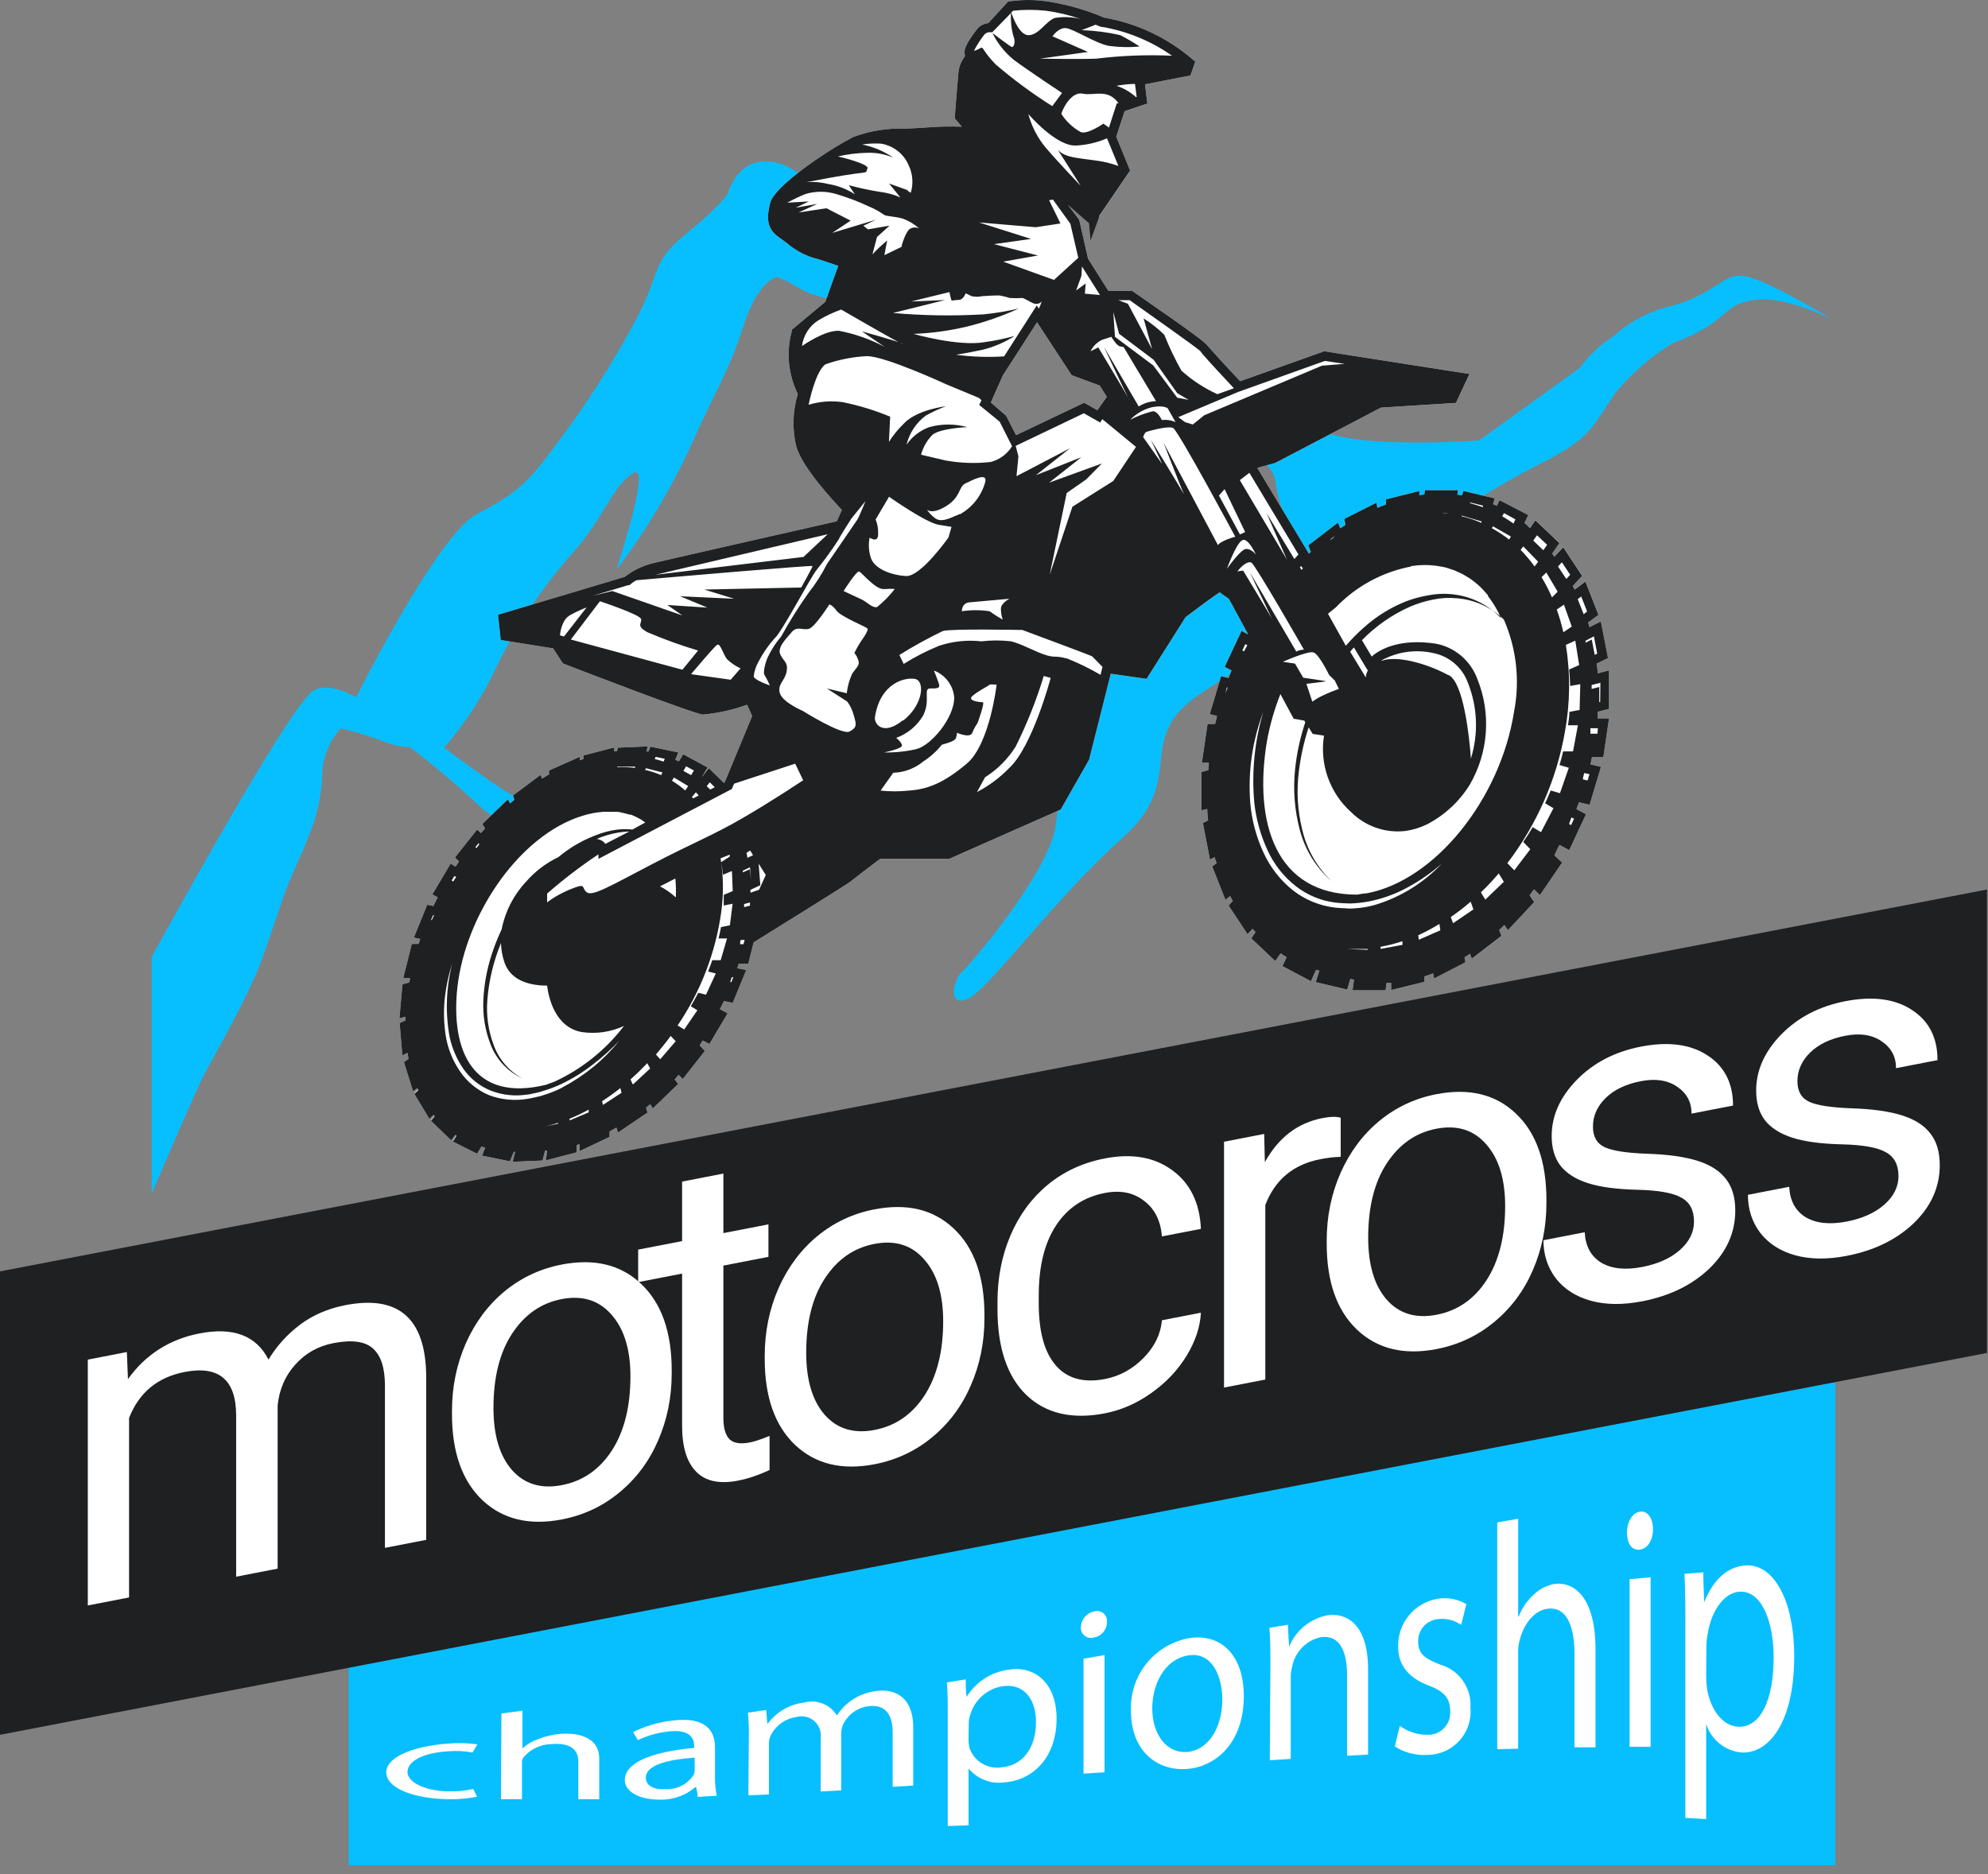 <svg width="175" height="165" viewBox="0 0 175 165" fill="none" xmlns="http://www.w3.org/2000/svg">
<rect x="0" y="0" width="175" height="165" fill="#808080" stroke="none"/>
<path d="M146.73 27.035C144.998 27.497 143.401 28.365 142.07 29.565C140.904 30.311 139.887 31.267 139.07 32.385L130.21 38.775C130.21 38.775 121.61 39.425 117.41 38.305C113.21 37.185 100.79 29.625 100.79 29.625C100.79 29.625 105.28 36.045 109.31 39.145C113.34 42.245 111.63 41.325 112.87 44.855C114.11 48.385 110.18 46.315 106.55 48.395C102.92 50.475 100.92 55.205 98.4 58.275C95.88 61.345 93.4 68.545 92.94 72.615C92.48 76.685 85.23 85.145 84.63 85.615C84.03 86.085 83.32 88.695 85.13 87.975C86.94 87.255 92.94 78.975 98.81 73.765C104.68 68.555 99.65 65.105 105.64 61.095C111.63 57.085 113.48 56.445 120.36 50.985C127.24 45.525 131.36 42.985 135.66 40.795C139.96 38.605 140.03 37.795 142.2 34.585C143.654 32.821 145.399 31.319 147.36 30.145C147.62 30.065 147.9 29.965 148.21 29.835C152.35 28.045 151.52 26.925 154.28 26.425C157.04 25.925 161.28 28.125 161.28 28.125C161.28 28.125 155.07 24.305 153.28 24.265C151.49 24.225 150.73 26.085 146.73 27.035Z" fill="#07BFFF"/>
<path d="M82.27 29.625C86.36 32.175 84.99 29.805 82.64 27.295C80.29 24.785 72.11 15.375 68.56 14.375C65.01 13.375 64.07 17.035 64.07 17.035C64.07 17.035 63.54 18.035 60.39 20.595C57.24 23.155 58.3 23.745 56 28.115C53.908 32.039 51.504 35.788 48.81 39.325C46.66 42.225 45.72 43.325 42 45.245C39.06 46.765 33.54 57.095 31.35 61.385C30.11 60.715 28.69 60.235 27.65 60.765C25.93 61.655 17.33 77.035 13.35 84.255V105.105C13.35 105.105 17.22 96.035 18 94.545C18.78 93.055 22 87.545 23.17 84.145C24.34 80.745 24.53 80.245 24.98 78.875C25.43 77.505 26.66 75.035 27.2 73.535C27.953 71.734 28.353 69.806 28.38 67.855C28.494 66.467 29.063 65.156 30 64.125C31.361 64.441 32.698 64.856 34 65.365C34.664 65.624 35.368 65.763 36.08 65.775C38.187 67.379 40.21 69.092 42.14 70.905C46.95 75.345 56.81 74.905 56.81 74.905C56.81 74.905 46.43 70.635 45.16 70.035C43.89 69.435 39.09 65.825 39.09 65.825C40.92 63.733 42.445 61.394 43.62 58.875C45.454 55.088 47.811 51.577 50.62 48.445C53.21 45.445 53.92 42.825 55.69 41.675C57.46 40.525 54.38 49.675 54.29 50.135C56.875 46.717 59.081 43.029 60.87 39.135C63.1 34.055 64 33.135 65.46 28.655C66.59 25.165 67.94 24.495 68.46 24.365C69.01 24.675 69.4 24.925 69.4 24.925L68.71 24.335C69.485 24.915 70.324 25.405 71.21 25.795C73.08 26.585 78.19 27.085 82.27 29.625Z" fill="#07BFFF"/>
<path d="M30.69 146.535V164.225H161.56V121.675L30.69 146.535Z" fill="#07BFFF"/>
<path d="M174.91 119.115L6.10352e-05 152.735V111.935L174.91 78.315V119.115Z" fill="#1E2021"/>
<path d="M11.166 119.037L11.264 121.419C12.822 119.25 14.923 117.909 17.567 117.396C20.539 116.82 22.561 117.588 23.635 119.7C24.342 118.523 25.258 117.505 26.384 116.647C27.523 115.786 28.865 115.206 30.41 114.906C35.07 114.003 37.439 116.057 37.518 121.069V135.571L33.885 136.275V121.993C33.885 120.447 33.538 119.36 32.844 118.735C32.151 118.096 30.985 117.935 29.349 118.252C28.001 118.514 26.881 119.144 25.991 120.144C25.101 121.13 24.584 122.33 24.44 123.745V138.106L20.788 138.814V124.633C20.788 121.486 19.276 120.205 16.252 120.792C13.869 121.254 12.239 122.603 11.362 124.84V140.642L7.73 141.346V119.704L11.166 119.037Z" fill="white"/>
<path d="M39.787 124.227C39.787 122.107 40.193 120.122 41.004 118.271C41.829 116.417 42.968 114.89 44.421 113.688C45.887 112.484 47.556 111.7 49.428 111.337C52.322 110.776 54.658 111.343 56.439 113.038C58.232 114.731 59.129 117.271 59.129 120.658V120.918C59.129 123.024 58.73 124.995 57.931 126.83C57.145 128.649 56.013 130.169 54.534 131.389C53.068 132.607 51.379 133.401 49.468 133.772C46.588 134.33 44.251 133.763 42.458 132.071C40.677 130.375 39.787 127.848 39.787 124.487V124.227ZM43.439 123.959C43.439 126.36 43.983 128.181 45.069 129.424C46.169 130.664 47.635 131.107 49.468 130.751C51.313 130.394 52.78 129.376 53.866 127.698C54.953 126.008 55.496 123.835 55.496 121.182C55.496 118.808 54.94 116.996 53.827 115.745C52.727 114.478 51.261 114.022 49.428 114.377C47.635 114.725 46.188 115.732 45.089 117.399C43.989 119.066 43.439 121.252 43.439 123.959Z" fill="white"/>
<path d="M63.678 103.324V108.564L67.644 107.795V110.655L63.678 111.424V124.846C63.678 125.712 63.855 126.332 64.208 126.703C64.561 127.061 65.164 127.158 66.015 126.993C66.433 126.912 67.01 126.72 67.743 126.418V129.418C66.787 129.87 65.858 130.184 64.954 130.359C63.331 130.674 62.107 130.411 61.282 129.571C60.458 128.73 60.045 127.39 60.045 125.55V112.129L56.177 112.879V110.018L60.045 109.268V104.028L63.678 103.324Z" fill="white"/>
<path d="M67.317 119.368C67.317 117.247 67.723 115.262 68.534 113.411C69.359 111.558 70.498 110.03 71.951 108.828C73.417 107.624 75.086 106.84 76.958 106.477C79.852 105.916 82.188 106.483 83.969 108.178C85.762 109.871 86.659 112.411 86.659 115.798V116.058C86.659 118.165 86.26 120.136 85.461 121.971C84.675 123.79 83.543 125.309 82.064 126.53C80.598 127.747 78.909 128.541 76.998 128.912C74.118 129.47 71.781 128.903 69.987 127.211C68.207 125.516 67.317 122.988 67.317 119.628V119.368ZM70.969 119.1C70.969 121.5 71.513 123.321 72.599 124.564C73.699 125.804 75.165 126.247 76.998 125.892C78.844 125.534 80.31 124.516 81.396 122.839C82.483 121.148 83.026 118.976 83.026 116.322C83.026 113.948 82.47 112.136 81.357 110.885C80.257 109.618 78.791 109.162 76.958 109.518C75.165 109.865 73.718 110.872 72.619 112.539C71.519 114.206 70.969 116.393 70.969 119.1Z" fill="white"/>
<path d="M97.271 121.409C98.567 121.158 99.7 120.538 100.668 119.551C101.637 118.563 102.174 117.459 102.279 116.238L105.715 115.572C105.649 116.825 105.231 118.086 104.458 119.356C103.686 120.626 102.652 121.72 101.356 122.638C100.073 123.553 98.711 124.15 97.271 124.43C94.378 124.991 92.074 124.457 90.359 122.829C88.657 121.186 87.807 118.657 87.807 115.244V114.623C87.807 112.517 88.186 110.569 88.945 108.782C89.705 106.995 90.791 105.511 92.205 104.33C93.632 103.146 95.314 102.367 97.252 101.991C99.634 101.529 101.611 101.873 103.182 103.022C104.766 104.168 105.61 105.891 105.715 108.191L102.279 108.857C102.174 107.478 101.65 106.432 100.708 105.722C99.778 104.995 98.626 104.765 97.252 105.032C95.406 105.389 93.972 106.347 92.951 107.905C91.943 109.448 91.439 111.499 91.439 114.059V114.759C91.439 117.253 91.943 119.075 92.951 120.227C93.959 121.378 95.399 121.772 97.271 121.409Z" fill="white"/>
<path d="M118.019 101.849C117.469 101.862 116.874 101.931 116.232 102.055C113.85 102.517 112.233 103.864 111.382 106.096V121.458L107.749 122.162V100.52L111.284 99.834L111.343 102.323C112.534 100.159 114.223 98.865 116.409 98.441C117.116 98.304 117.652 98.293 118.019 98.409V101.849Z" fill="white"/>
<path d="M116.787 109.227C116.787 107.107 117.193 105.122 118.004 103.271C118.829 101.417 119.968 99.89 121.421 98.688C122.887 97.484 124.556 96.7 126.428 96.337C129.322 95.776 131.658 96.343 133.439 98.038C135.232 99.731 136.129 102.271 136.129 105.658V105.918C136.129 108.024 135.729 109.995 134.931 111.83C134.145 113.649 133.013 115.169 131.534 116.389C130.068 117.607 128.379 118.401 126.468 118.772C123.588 119.33 121.251 118.763 119.458 117.071C117.677 115.375 116.787 112.848 116.787 109.487V109.227ZM120.439 108.959C120.439 111.36 120.983 113.181 122.069 114.424C123.169 115.664 124.635 116.107 126.468 115.751C128.314 115.394 129.78 114.376 130.866 112.698C131.953 111.008 132.496 108.835 132.496 106.182C132.496 103.808 131.94 101.996 130.827 100.745C129.727 99.478 128.261 99.022 126.428 99.377C124.635 99.725 123.188 100.732 122.089 102.399C120.989 104.066 120.439 106.252 120.439 108.959Z" fill="white"/>
<path d="M149.12 107.543C149.12 106.543 148.747 105.842 148.001 105.44C147.268 105.022 145.978 104.792 144.132 104.749C142.3 104.705 140.84 104.508 139.754 104.158C138.68 103.806 137.882 103.294 137.358 102.623C136.847 101.948 136.592 101.078 136.592 100.011C136.592 98.237 137.325 96.595 138.791 95.084C140.271 93.57 142.156 92.591 144.447 92.147C146.855 91.68 148.806 91.936 150.298 92.913C151.804 93.888 152.556 95.362 152.556 97.336L148.904 98.044C148.904 97.03 148.479 96.239 147.628 95.671C146.79 95.1 145.73 94.939 144.447 95.188C143.124 95.444 142.09 95.938 141.344 96.669C140.598 97.401 140.225 98.24 140.225 99.186C140.225 100.08 140.572 100.686 141.266 101.005C141.959 101.324 143.21 101.515 145.016 101.578C146.836 101.638 148.308 101.846 149.434 102.201C150.56 102.557 151.391 103.089 151.928 103.798C152.478 104.492 152.753 105.418 152.753 106.579C152.753 108.512 151.993 110.213 150.475 111.681C148.956 113.135 146.986 114.097 144.564 114.567C142.863 114.897 141.357 114.882 140.048 114.522C138.739 114.163 137.711 113.508 136.965 112.56C136.232 111.595 135.866 110.473 135.866 109.193L139.498 108.488C139.564 109.716 140.048 110.608 140.951 111.167C141.868 111.709 143.072 111.836 144.564 111.546C145.939 111.28 147.039 110.787 147.863 110.067C148.701 109.331 149.12 108.49 149.12 107.543Z" fill="white"/>
<path d="M167.12 103.543C167.12 102.543 166.747 101.842 166.001 101.44C165.268 101.022 163.978 100.792 162.132 100.75C160.3 100.705 158.84 100.508 157.754 100.158C156.68 99.806 155.882 99.294 155.358 98.623C154.847 97.948 154.592 97.078 154.592 96.011C154.592 94.237 155.325 92.595 156.791 91.084C158.271 89.57 160.156 88.591 162.447 88.147C164.855 87.68 166.806 87.936 168.298 88.913C169.804 89.888 170.556 91.362 170.556 93.336L166.904 94.044C166.904 93.03 166.479 92.24 165.628 91.671C164.79 91.1 163.73 90.939 162.447 91.188C161.124 91.444 160.09 91.938 159.344 92.669C158.598 93.401 158.225 94.24 158.225 95.186C158.225 96.08 158.572 96.686 159.266 97.005C159.959 97.324 161.21 97.515 163.016 97.578C164.836 97.638 166.308 97.846 167.434 98.201C168.56 98.557 169.391 99.089 169.928 99.798C170.478 100.492 170.753 101.418 170.753 102.579C170.753 104.512 169.993 106.213 168.475 107.681C166.956 109.135 164.986 110.097 162.564 110.567C160.863 110.897 159.357 110.882 158.048 110.522C156.739 110.163 155.711 109.509 154.965 108.56C154.232 107.595 153.866 106.473 153.866 105.193L157.498 104.488C157.564 105.716 158.048 106.609 158.951 107.167C159.868 107.709 161.072 107.836 162.564 107.546C163.939 107.28 165.039 106.787 165.863 106.067C166.701 105.331 167.12 104.49 167.12 103.543Z" fill="white"/>
<path d="M36.83 95.895L36.49 96.225L37.8 98.405L38.16 98.055C38.191 98.1 38.224 98.144 38.26 98.185L37.95 98.585L39.71 100.295L40.08 99.825L40.19 99.895L39.88 100.415L42 101.575L42.38 100.945L42.71 101.045L42.43 101.745L44.89 102.245L45.23 101.405H45.35L45.13 102.285L47.76 102.175L47.98 101.295H48.15L48.07 102.155L50.76 101.455V100.815L51.02 100.735V101.345L53.66 100.095V99.615L54.26 99.275L54.4 99.715L57 97.955L56.87 97.525L57.24 97.215L57.46 97.595L59.7 95.435L59.39 95.035C59.51 94.905 59.62 94.765 59.73 94.625L60.11 94.995L62.05 92.525L61.59 92.035L61.86 91.605L62.45 91.915L64.05 89.215L63.37 88.845C63.5 88.605 63.62 88.365 63.73 88.135L64.5 88.295L65.69 85.405L64.9 85.245L65.03 84.855H65.87L66.34 82.975L66.46 82.895C74.76 77.735 74.85 77.645 74.88 77.605C74.91 77.565 76.51 76.335 77.49 75.605H83.58L93.37 71.275L95.87 66.885L97.78 59.315L100.93 59.765L104.37 54.325C105.55 53.435 106.84 52.485 107.37 52.145C107.53 52.275 107.78 52.455 108.18 52.725L109.88 55.865L109.29 55.545L107.81 58.705L108.41 59.025C108.32 59.255 108.23 59.475 108.15 59.695L107.49 59.535L106.49 62.875L107.12 63.025C107.12 63.265 107.01 63.495 106.96 63.735H106.3L105.8 67.145H106.41C106.41 67.355 106.41 67.575 106.35 67.815L105.76 67.965V71.345L106.27 71.225C106.27 71.555 106.32 71.885 106.35 72.225L105.89 72.465L106.51 75.675L106.94 75.465C106.94 75.635 107.04 75.815 107.1 75.995L106.71 76.285L107.87 79.215L108.29 78.895C108.36 79.045 108.44 79.185 108.52 79.325L108.15 79.725L109.82 82.245L110.26 81.775C110.35 81.875 110.43 81.975 110.52 82.065L110.15 82.615L112.26 84.615L112.73 83.935C112.9 84.055 113.08 84.165 113.26 84.275L112.89 85.055L115.4 86.385L115.85 85.385L116.14 85.465L115.82 86.465L118.59 87.125L118.87 86.185L119.19 86.255L119.06 87.185H121.97L122.06 86.535H122.46V87.165L125.39 86.445V85.965C125.65 85.885 125.9 85.795 126.16 85.695L126.24 86.145L129 84.725L128.92 84.285L129.4 83.975L129.56 84.395L132.17 82.395L131.97 81.885L132.43 81.435L132.74 81.895L135.05 79.425L134.65 78.825L135.02 78.295L135.56 78.805L137.51 75.945L136.83 75.305C136.94 75.085 137.04 74.855 137.15 74.635C137.26 74.415 137.25 74.475 137.29 74.395L138.14 74.845L139.61 71.685L138.77 71.235L139 70.635L139.93 70.855L140.93 67.515L140 67.295C140.05 67.075 140.1 66.865 140.14 66.665H141.14L141.64 63.245H140.64C140.64 63.045 140.64 62.855 140.64 62.665L141.64 62.415V59.025L140.64 59.285C140.64 58.995 140.59 58.705 140.55 58.425L141.55 57.935L140.92 54.715L139.92 55.215L139.8 54.805L140.71 54.105L139.56 51.175L138.62 51.885C138.57 51.775 138.51 51.665 138.45 51.555L139.27 50.675L137.61 48.155L136.83 48.985C136.76 48.895 136.7 48.795 136.64 48.705L137.27 47.785L135.16 45.785L134.69 46.465L134.2 46.035L134.53 45.345L132 44.035L131.77 44.535L131.43 44.385L131.58 43.875L128.82 43.225L128.7 43.605L128.29 43.555L128.34 43.155H125.44L125.38 43.535L124.94 43.595V43.235L122.01 43.965V44.415C121.76 44.505 121.5 44.605 121.25 44.715L121.16 44.265L118.34 45.685L118.44 46.215L117.98 46.515L117.78 46.015L115.17 48.015L115.39 48.585L115.22 48.745L110.68 41.195L112.26 40.755L121.57 35.885L128.16 35.475L129.35 32.925L116.57 30.925L109.17 33.565C107.83 32.145 106.41 30.565 106.27 30.405C106.09 30.155 105.15 29.405 99.79 25.695L99.68 25.615H97.57L95.78 22.775L95 19.345L94 18.035L95.87 19.675L96.75 19.135V19.045L99.48 15.045L98.26 12.035L99 9.785L101 9.115L100.79 7.425L104.79 6.645L105.22 5.425L105 5.245C102.79 3.332 100.1 2.056 97.22 1.555C95.594 0.864 93.887 0.38 92.14 0.115C91.062 -0.038 89.968 -0.038 88.89 0.115H88.76L87 2.035C86.805 2.052 86.617 2.109 86.445 2.202C86.273 2.295 86.121 2.422 86 2.575L85.93 2.665C85.18 3.665 84.79 4.345 84.93 4.795V4.975C84.641 5.348 84.451 5.788 84.38 6.255C84.31 6.905 84.06 10.085 84.05 10.255V10.425L84.67 11.155C83.67 11.116 82.668 11.136 81.67 11.215C81.02 11.265 80.36 11.295 79.67 11.325C78.12 11.27 76.575 11.518 75.12 12.055C74.088 12.604 73.087 13.208 72.12 13.865C71.46 14.305 68.12 16.595 67.8 17.865C67.48 19.135 67.45 20.135 68.6 20.915C68.85 21.085 69.08 21.265 69.31 21.435C69.942 21.975 70.672 22.389 71.46 22.655C72.16 22.845 73.22 23.205 73.79 23.405L72.65 26.575L69.7 29.035V29.155C69.192 31.001 69.381 32.969 70.23 34.685C69.764 36.208 69.722 37.83 70.11 39.375C70.72 41.285 73.38 44.115 74.11 44.895L73.66 45.895C71.89 46.295 59.24 49.165 57.6 49.555C56.653 49.767 55.765 50.187 55 50.785L43.84 54.125L44.08 56.345L48.69 57.085L49.55 58.405L49.67 58.455C50.83 58.905 60.97 62.815 61.87 62.915C63.202 62.791 64.512 62.499 65.77 62.045L66.21 63.045L63.78 68.905H63.7L62.4 67.635L61.76 68.455L62.28 67.565L60.14 66.405L59.76 67.035L59.45 66.885L59.71 66.245L57.26 65.735L57.08 66.165H56.9L57.02 65.715L54.39 65.825L54.31 66.145H54.04V65.815L51.36 66.515V66.825L51.05 66.935V66.625L48.33 67.835V68.175L47.71 68.555L47.6 68.215L45.16 70.035L45.28 70.415L44.91 70.735L44.7 70.385L42.46 72.545L42.7 72.935L42.33 73.345L42 73.035L40.05 75.495L40.41 75.845C40.31 75.995 40.2 76.145 40.1 76.305L39.67 76.035L38.06 78.745L38.53 78.995L38.15 79.765L37.61 79.655L36.43 82.545L36.98 82.665C36.98 82.815 36.88 82.965 36.84 83.105H36.25L35.5 86.105H36.08C36.08 86.235 36.08 86.365 36.01 86.505L35.43 86.655L35.16 89.655L35.7 89.515V89.835L35.18 90.075L35.42 92.915L35.87 92.695L35.96 93.225L35.56 93.515L36.36 96.075L36.75 95.795C36.775 95.829 36.802 95.863 36.83 95.895ZM87.22 35.435L88.29 33.035L91.29 28.375L94.34 33.035L96.81 33.945L97.43 34.945L96.6 36.115L95.44 35.455L89.44 38.315L88.57 36.605L87.22 35.435Z" fill="white"/>
<path d="M140.71 54.125L139.56 51.195L138.62 51.905C138.57 51.795 138.51 51.685 138.45 51.575L139.27 50.695L137.61 48.175L136.83 49.005C136.76 48.915 136.7 48.815 136.64 48.725L137.27 47.805L135.16 45.805L134.69 46.485L134.2 46.035L134.53 45.345L132 44.035L131.77 44.535L131.43 44.385L131.58 43.875L128.82 43.225L128.7 43.605L128.29 43.555L128.34 43.155H125.44L125.38 43.535L124.94 43.595V43.235L122.01 43.965V44.415C121.76 44.505 121.5 44.605 121.25 44.715L121.16 44.265L118.34 45.685L118.44 46.215L117.98 46.515L117.78 46.015L115.17 48.015L115.39 48.585L115.22 48.745L110.68 41.195L112.26 40.755L121.57 35.885L128.16 35.475L129.35 32.925L116.57 30.925L109.17 33.565C107.83 32.145 106.4 30.565 106.27 30.405C106.09 30.155 105.15 29.405 99.79 25.695L99.68 25.615H97.57L95.78 22.775L95 19.345L94 18.035L95.87 19.675L96 21.165L96.75 19.115V19.025L99.48 15.025L98.26 12.035L99 9.785L101 9.115L100.79 7.425L104.79 6.645L105.22 5.425L105 5.245C102.79 3.332 100.1 2.056 97.22 1.555C95.594 0.864 93.887 0.38 92.14 0.115C91.062 -0.038 89.968 -0.038 88.89 0.115H88.76L87 2.035C86.805 2.052 86.617 2.109 86.445 2.202C86.273 2.295 86.121 2.422 86 2.575L85.93 2.665C85.18 3.665 84.79 4.345 84.93 4.795V4.975C84.641 5.348 84.451 5.788 84.38 6.255C84.31 6.905 84.06 10.085 84.05 10.255V10.425L84.67 11.155C83.67 11.116 82.668 11.136 81.67 11.215C81.02 11.265 80.36 11.295 79.67 11.325C78.12 11.27 76.575 11.518 75.12 12.055C74.088 12.604 73.087 13.208 72.12 13.865C71.46 14.305 68.12 16.595 67.8 17.865C67.48 19.135 67.45 20.135 68.6 20.915C68.85 21.085 69.08 21.265 69.31 21.435C69.942 21.975 70.672 22.389 71.46 22.655C72.16 22.845 73.22 23.205 73.79 23.405L72.65 26.575L69.7 29.035V29.155C69.192 31.001 69.381 32.969 70.23 34.685C69.764 36.208 69.722 37.83 70.11 39.375C70.72 41.285 73.38 44.115 74.11 44.895L73.66 45.895C71.89 46.295 59.24 49.165 57.6 49.555C56.653 49.767 55.765 50.187 55 50.785L43.84 54.125L44.08 56.345L48.69 57.085L49.55 58.405L49.67 58.455C50.83 58.905 60.97 62.815 61.87 62.915C63.202 62.791 64.512 62.499 65.77 62.045L66.21 63.045L63.78 68.905H63.7L62.4 67.635L61.76 68.455L62.28 67.565L60.14 66.405L59.76 67.035L59.45 66.885L59.71 66.245L57.26 65.735L57.08 66.165H56.9L57.02 65.715L54.39 65.825L54.31 66.145H54.04V65.815L51.36 66.515V66.825L51.05 66.935V66.625L48.33 67.835V68.175L47.71 68.555L47.6 68.215L45.16 70.035L45.28 70.415L44.91 70.735L44.7 70.385L42.46 72.545L42.7 72.935L42.33 73.345L42 73.035L40.05 75.495L40.41 75.845C40.31 75.995 40.2 76.145 40.1 76.305L39.67 76.035L38.06 78.745L38.53 78.995L38.15 79.765L37.61 79.655L36.43 82.545L36.98 82.665C36.98 82.815 36.88 82.965 36.84 83.105H36.25L35.5 86.105H36.08C36.08 86.235 36.08 86.365 36.01 86.505L35.43 86.655L35.16 89.655L35.7 89.515V89.835L35.18 90.075L35.42 92.915L35.87 92.695L35.96 93.225L35.56 93.515L36.36 96.075L36.75 95.795C36.773 95.857 36.799 95.917 36.83 95.975L36.49 96.305L37.8 98.485L38.16 98.135C38.191 98.18 38.224 98.224 38.26 98.265L37.95 98.665L39.71 100.375L40.08 99.905L40.19 99.975L39.88 100.495L42 101.575L42.38 100.945L42.71 101.045L42.43 101.745L44.89 102.245L45.23 101.405H45.35L45.13 102.285L47.76 102.175L47.98 101.295H48.15L48.07 102.155L50.76 101.455V100.815L51.02 100.735V101.345L53.66 100.095V99.615L54.26 99.275L54.4 99.715L57 97.955L56.87 97.525L57.24 97.215L57.46 97.595L59.7 95.435L59.39 95.035C59.51 94.905 59.62 94.765 59.73 94.625L60.11 94.995L62.05 92.525L61.59 92.035L61.86 91.605L62.45 91.915L64.05 89.215L63.37 88.845C63.5 88.605 63.62 88.365 63.73 88.135L64.5 88.295L65.69 85.405L64.9 85.245L65.03 84.855H65.87L66.34 82.975L66.46 82.895C74.76 77.735 74.85 77.645 74.88 77.605C74.91 77.565 76.51 76.335 77.49 75.605H83.58L93.37 71.275L95.87 66.885L97.78 59.315L100.93 59.765L104.37 54.325C105.55 53.435 106.84 52.485 107.37 52.145C107.53 52.275 107.78 52.455 108.18 52.725L109.88 55.865L109.29 55.545L107.81 58.705L108.41 59.025C108.32 59.255 108.23 59.475 108.15 59.695L107.49 59.535L106.49 62.875L107.12 63.025C107.12 63.265 107.01 63.495 106.96 63.735H106.3L105.8 67.145H106.41C106.41 67.355 106.41 67.575 106.35 67.815L105.76 67.965V71.345L106.27 71.225C106.27 71.555 106.32 71.885 106.35 72.225L105.89 72.465L106.51 75.675L106.94 75.465C106.94 75.635 107.04 75.815 107.1 75.995L106.71 76.285L107.87 79.215L108.29 78.895C108.36 79.045 108.44 79.185 108.52 79.325L108.15 79.725L109.82 82.245L110.26 81.775C110.35 81.875 110.43 81.975 110.52 82.065L110.15 82.615L112.26 84.615L112.73 83.935C112.9 84.055 113.08 84.165 113.26 84.275L112.89 85.055L115.4 86.385L115.85 85.385L116.14 85.465L115.82 86.465L118.59 87.125L118.87 86.185L119.19 86.255L119.06 87.185H121.97L122.06 86.535H122.46V87.165L125.39 86.445V85.965C125.65 85.885 125.9 85.795 126.16 85.695L126.24 86.145L129 84.725L128.92 84.285L129.4 83.975L129.56 84.395L132.17 82.395L131.97 81.885L132.43 81.435L132.74 81.895L135.05 79.425L134.65 78.825C134.78 78.645 134.9 78.465 135.03 78.295L135.56 78.805L137.51 75.945L136.83 75.305C136.94 75.085 137.04 74.855 137.15 74.635C137.26 74.415 137.25 74.475 137.29 74.395L138.14 74.845L139.61 71.685L138.77 71.235L139 70.635L139.93 70.855L140.93 67.515L140 67.295C140.05 67.075 140.1 66.865 140.14 66.665H141.14L141.64 63.245H140.64V62.665L141.64 62.415V59.025L140.64 59.285C140.64 58.995 140.59 58.705 140.55 58.425L141.55 57.935L140.92 54.715L139.92 55.215L139.8 54.805L140.71 54.125ZM137.49 49.505L138.22 50.605L137.88 50.975L137.15 49.875L137.49 49.505ZM132.4 45.175L133.4 45.725L133.23 46.095C132.91 45.865 132.57 45.645 132.23 45.445L132.4 45.175ZM135.4 49.455L135.09 49.875C134.715 49.36 134.304 48.872 133.86 48.415L134.09 48.105L135.4 49.455ZM133 47.235L132.85 47.505C132.37 47.133 131.861 46.799 131.33 46.505L131.42 46.335L133 47.235ZM129.39 44.235L130.54 44.515V44.655C130.17 44.525 129.8 44.405 129.41 44.305L129.39 44.235ZM128.65 45.385L130.41 45.905V46.035C129.852 45.789 129.273 45.595 128.68 45.455L128.65 45.385ZM127.53 45.195C127.34 45.195 127.14 45.195 126.95 45.135L127.53 45.195ZM122.6 45.485H122.68H122.6ZM116.19 48.245L117.43 47.245V47.295L117.13 47.535V47.485L116.19 48.195V48.245ZM124.19 49.835C124.43 49.835 124.66 49.775 124.88 49.765C125.549 49.716 126.222 49.757 126.88 49.885C127.056 49.914 127.229 49.954 127.4 50.005L128.03 50.215L128.73 50.535L128.83 50.595C129.05 50.715 129.26 50.845 129.47 50.985L129.58 51.065C129.913 51.307 130.224 51.578 130.51 51.875L130.59 51.965L130.98 52.405V52.475C131.11 52.645 131.24 52.825 131.36 53.005C131.498 53.204 131.625 53.411 131.74 53.625C131.81 53.755 131.89 53.885 131.95 54.025C132.01 54.165 132.09 54.305 132.15 54.445C131.067 53.293 129.618 52.551 128.05 52.345C127.312 52.246 126.563 52.263 125.83 52.395C125.116 52.51 124.416 52.697 123.74 52.955C122.389 53.498 121.144 54.273 120.06 55.245C119.495 55.746 118.964 56.284 118.47 56.855L116.9 54.035L117.58 53.485C119.364 51.62 121.685 50.359 124.22 49.875L124.19 49.835ZM120.19 58.685L120.41 59.035C120.3 59.22 120.238 59.43 120.23 59.645L118.85 57.375L119.18 56.995L120.19 58.685ZM65.5 79.865V79.595L66.02 79.455V79.735L65.5 79.865ZM66.06 78.595V78.345L66.93 77.935L66.78 76.035L67.41 77.035L66.82 78.335L66.06 78.595ZM66.29 75.295L65.79 75.525C65.79 75.385 65.74 75.235 65.71 75.095L66.03 74.875L66.29 75.295ZM52.52 73.865C53.122 73.603 53.753 73.415 54.4 73.305C54.73 73.246 55.065 73.213 55.4 73.205L53.29 74.295C53.237 74.219 53.173 74.151 53.1 74.095C52.934 73.963 52.732 73.883 52.52 73.865ZM59.52 79.035C59.095 78.638 58.617 78.302 58.1 78.035L59.45 77.345C59.503 77.907 59.517 78.471 59.49 79.035H59.52ZM65.39 76.805C65.395 76.755 65.395 76.705 65.39 76.655L66.02 76.355L66.11 77.425L66 76.535L65.39 76.805ZM96.55 14.145C94.7 13.875 93.8 13.885 93.13 13.205L95.13 16.355C95.13 16.355 93.13 14.265 92.04 12.985C91.327 12.123 90.808 11.116 90.52 10.035C90.52 10.035 92.93 12.865 94.69 12.815C95.641 12.772 96.577 12.555 97.45 12.175L98.45 14.615C97.836 14.389 97.199 14.231 96.55 14.145ZM101.55 31.675L103.63 34.615L104.63 35.205L103.63 35.015L101.52 32.175L98.15 29.655L98 27.465L98.51 29.385L101.55 31.675ZM111.49 45.175L113.29 49.275L109.14 42.275L109.98 41.625L114.3 48.815L113.94 49.215L111.49 45.175ZM117 59.425L117.5 59.915L117.86 60.655C117.271 60.859 116.696 61.103 116.14 61.385C115.926 61.503 115.719 61.633 115.52 61.775L115 60.205C115 60.205 116.79 60.005 116.72 59.975C116.65 59.945 114.72 59.665 114.72 59.665L114 58.425L112.93 58.265C112.93 58.265 115.15 57.265 115.64 57.445C116.13 57.625 117 59.425 117 59.425ZM114.58 50.195L114.43 49.945L114.54 49.835L114.69 50.055C114.647 50.105 114.6 50.152 114.55 50.195H114.58ZM114.83 57.195C114.58 57.193 114.333 57.251 114.11 57.365L110.01 50.365L112 54.545C112 54.475 109.43 50.235 109.43 50.235L108.92 50.305L109.17 50.015C109.17 50.015 109.81 49.325 110.17 49.545C110.53 49.765 114.8 57.225 114.8 57.225L114.83 57.195ZM109.61 46.845L109.15 47.055L107.3 43.625L107.8 43.065L109.61 46.845ZM109.34 47.565C109.85 47.265 110.56 48.835 110.56 48.835C110.56 48.835 110.15 48.285 109.67 48.335C109.19 48.385 108 50.085 108 50.085C108 50.085 108.8 47.895 109.31 47.595L109.34 47.565ZM107.21 47.985L102.43 38.985C102.43 38.985 103.98 42.985 104.22 43.525C104.225 43.548 104.225 43.572 104.22 43.595C104.22 43.595 104.22 43.595 104.22 43.525C103.92 42.945 101.31 38.715 101.31 38.715L102.31 40.865L100.63 38.485C100.63 38.485 100.74 38.075 100.94 38.015C100.94 38.015 102.81 37.445 103.27 37.685C103.73 37.925 108.74 47.255 108.74 47.255C108.74 47.255 107.43 47.595 107.18 48.035L107.21 47.985ZM100 39.345L98 42.345L94.4 44.615L92.4 50.615L93.9 43.405L95.62 42.205L97 40.805L92.35 42.495L95.19 40.255L91.19 41.835L94.19 39.465L89.48 41.925L89.65 40.175L89.41 39.255L95.41 36.385L96.84 37.195L97.04 36.905L100 39.345ZM86.51 61.825C86.29 61.825 85.11 61.715 85.59 61.285C86.07 60.855 87.08 60.345 87.12 60.285C87.16 60.225 87.73 60.285 87.73 60.285C87.73 60.285 87.13 65.515 85.11 67.225C83.09 68.935 81.65 69.495 80 69.605C79.176 69.692 78.344 69.692 77.52 69.605L78.63 68.035C79.6 68.006 80.533 67.654 81.28 67.035C81.901 66.638 82.451 66.141 82.91 65.565C82.91 65.565 84 65.295 84.12 65.035C84.191 64.87 84.234 64.694 84.25 64.515C84.25 64.515 85.38 65.035 85.59 64.515C85.706 64.213 85.861 63.927 86.05 63.665C86.05 63.665 86.73 61.805 86.51 61.825ZM86 69.735L86.71 68.435C87.802 67.746 88.725 66.82 89.41 65.725C90.404 63.727 91.231 61.65 91.88 59.515L92.49 59.685C92.49 59.685 90.87 65.825 88.77 67.685C87.96 68.51 87.025 69.201 86 69.735ZM68.7 57.645C68.38 57.025 69.22 56.215 69.7 55.645C70.18 55.075 70.7 55.535 71.23 55.355C71.76 55.175 73 53.225 73 53.225C73 53.225 73.25 53.225 73.64 53.765C74.03 54.305 76.31 55.205 76.37 55.345C76.43 55.485 76.17 55.935 75.87 56.345C75.57 56.755 75.21 57.485 75.21 57.485C75.405 57.723 75.539 58.004 75.6 58.305C75.6 58.665 75.3 58.885 75.02 59.305C74.767 59.852 74.605 60.436 74.54 61.035L72.79 60.615L74.58 61.765C74.846 62.124 75.04 62.532 75.15 62.965C75.41 63.815 75.44 64.055 74.78 64.405C74.12 64.755 70.66 62.585 70.66 62.585C70.66 62.585 68.93 61.855 68.66 61.055C68.39 60.255 69.12 59.915 69.25 59.105C69.38 58.295 69 58.265 68.7 57.645ZM84 61.415C84 63.185 82 65.615 80.66 65.955C79.725 66.168 78.768 66.265 77.81 66.245C77.81 66.245 79.46 65.925 79.4 65.615C79.34 65.305 78.89 64.965 78.89 64.965C79.871 64.609 80.7 63.928 81.24 63.035C81.95 61.695 81.24 60.615 81.87 60.615C82.5 60.615 82.78 60.615 82.65 60.205C82.52 59.795 82.21 59.035 82.21 59.035C82.703 59.222 83.132 59.545 83.449 59.966C83.766 60.387 83.957 60.89 84 61.415ZM79.48 63.415C77.72 64.835 76.93 63.725 77.02 63.135C77.48 60.135 79.66 59.605 80.55 59.775C81.44 59.945 81.28 62.035 79.52 63.435L79.48 63.415ZM75.93 52.815L74.26 52.035C74.26 52.035 75.39 50.255 75.62 50.315C75.85 50.375 77.05 51.925 77.83 51.865C78.61 51.805 78.76 51.865 78.76 51.865C78.305 52.449 77.785 52.979 77.21 53.445C76.83 53.555 76.33 53.035 75.93 52.815ZM76.67 49.145C76.473 48.562 76.432 47.938 76.55 47.335C76.55 47.335 77.33 47.885 77.3 46.975C77.315 46.551 77.24 46.128 77.08 45.735L78.26 43.735C78.26 43.735 81.51 46.025 82.64 46.205L83.76 46.385L83.49 47.325C83.49 47.325 81.06 50.785 79.76 50.715C78.46 50.645 77 50.085 76.67 49.145ZM85.3 53.035L88.86 52.715C88.86 52.715 88.14 53.085 88.11 53.555C88.102 53.895 88.156 54.234 88.27 54.555C87.869 54.331 87.482 54.084 87.11 53.815C86.301 53.693 85.479 53.693 84.67 53.815C84.67 53.815 84.64 53.125 85.3 53.035ZM84.49 45.255C83.38 45.745 82.84 45.975 82.33 45.635C82.007 45.403 81.734 45.107 81.53 44.765C81.53 44.855 81.96 45.375 83.28 44.565C84.6 43.755 84.37 42.855 84.98 42.565C85.59 42.275 86.9 41.565 86.74 42.395C86.58 43.004 86.298 43.574 85.912 44.071C85.525 44.568 85.041 44.981 84.49 45.285V45.255ZM83.21 40.535L81.08 40.035C81.254 39.374 81.599 38.77 82.08 38.285C82.75 37.705 85.14 37.605 85.14 37.605C84.047 37.303 82.893 37.303 81.8 37.605C80.987 37.899 80.288 38.441 79.8 39.155C80.047 38.125 80.649 37.215 81.5 36.585C82.07 36.269 82.661 35.995 83.27 35.765C83.27 35.765 80.67 36.065 79.53 37.325C79.044 37.801 78.615 38.331 78.25 38.905L78.36 36.685C77.011 36.124 75.612 35.696 74.18 35.405C73.175 35.263 72.152 35.342 71.18 35.635C71.18 35.635 71.74 32.775 72.64 32.085C73.824 31.66 75.064 31.415 76.32 31.355C77.94 31.355 83.32 33.845 83.32 33.845L86.18 35.035L86.4 35.235L86.2 35.655L88 37.125L89.09 39.285C88.665 39.977 87.987 40.475 87.2 40.675C85.87 40.823 84.526 40.776 83.21 40.535ZM69.3 17.845C69.816 17.562 70.346 17.309 70.89 17.085C71.777 16.816 72.723 16.816 73.61 17.085C74.586 17.372 75.539 17.733 76.46 18.165C76.948 18.364 77.411 18.619 77.84 18.925C78.1 19.055 78.71 19.045 79.43 19.235C79.976 19.428 80.479 19.727 80.91 20.115C80.793 20.058 80.665 20.028 80.535 20.028C80.405 20.028 80.277 20.058 80.16 20.115C79.74 20.275 79.33 21.705 79.36 21.735L77.85 22.465C77.85 22.465 78.06 21.335 78.1 21.175C77.639 21.551 77.205 21.959 76.8 22.395L77.2 20.865L78.31 19.865L76.4 20.195L76 19.875L77.11 19.345L73.26 20.505L74.88 19.425L72.75 18.335L70.3 18.705L71.94 17.955L70.05 18.285L71.2 17.735L69.3 17.845ZM87.22 35.435L88.29 33.035L91.29 28.375L94.34 33.035L96.81 33.945L97.43 34.945L96.6 36.115L95.44 35.455L89.44 38.315L88.57 36.605L87.22 35.435ZM91.45 27.175L91.26 26.895L88.39 31.375C86.986 31.466 85.575 31.419 84.18 31.235C84.1 31.235 84.86 31.135 86.44 30.805C87.464 30.563 88.438 30.147 89.32 29.575C88.445 29.822 87.552 30.006 86.65 30.125C84.34 30.525 80.41 29.395 80.41 29.395C82.022 29.336 83.623 29.115 85.19 28.735C86.731 28.349 88.234 27.824 89.68 27.165C88.668 27.399 87.643 27.57 86.61 27.675C83.944 27.831 81.27 27.791 78.61 27.555L83.19 26.415L80.19 26.545L83.58 25.715C83.619 25.948 83.672 26.179 83.74 26.405C83.8 26.525 83.95 26.405 84.38 26.405C84.81 26.405 85 25.825 85 25.825C85.178 25.899 85.351 25.983 85.52 26.075C85.83 26.144 86.15 26.144 86.46 26.075C86.46 26.075 88 25.965 88.1 26.035C88.367 26.085 88.631 26.152 88.89 26.235C89.256 26.26 89.624 26.26 89.99 26.235C90.14 26.235 90.59 26.545 90.99 26.715C91.114 26.759 91.247 26.767 91.375 26.736C91.503 26.706 91.619 26.64 91.71 26.545L91.45 27.175ZM79.25 30.175C79.34 30.196 79.424 30.233 79.5 30.285L79.25 30.175C78.44 29.885 75.87 29.175 75.87 29.175L77.87 30.535L77.96 30.585L77.87 30.535C76.613 29.872 75.265 29.397 73.87 29.125C72.6 29.045 70.6 30.465 70.6 30.465C70.656 30.002 70.816 29.558 71.067 29.165C71.318 28.772 71.654 28.441 72.05 28.195C72.683 27.815 73.353 27.5 74.05 27.255C74.05 27.255 78.19 29.655 79.25 30.205V30.175ZM96 30.925C96.212 30.489 96.564 30.137 97 29.925L97.83 29.655C97.83 29.655 98.28 30.435 98.59 30.495L98.91 30.555L101.76 35.315C101.221 35.335 100.697 35.498 100.24 35.785L97.17 30.525C97.17 30.525 98.81 34.015 99.29 34.975L99.42 35.215C99.42 35.215 99.37 35.145 99.29 34.975C98.75 34.025 96.68 30.585 96.68 30.585L96 30.925ZM95.24 23.455L96.83 25.975L95.5 25.855L95.57 24.955L94.73 25.575L95.2 24.275L95.24 23.455ZM101.44 35.845C102.44 35.655 102.79 35.945 102.79 35.945L103.48 37.165C103.102 36.993 102.682 36.931 102.27 36.985C102.27 36.985 101.93 36.205 101.49 36.205C100.796 36.376 100.125 36.628 99.49 36.955C100.02 36.411 100.692 36.027 101.43 35.845H101.44ZM92.69 17.575L94.22 19.695L94.92 22.695L92.78 24.645L88.31 23.035L91.37 22.495L87.5 21.495L90.76 21.035L86.18 19.585L91.18 20.005L93.35 19.675L92.35 17.625L92.69 17.575ZM76.3 13.455C77.1 13.417 77.897 13.564 78.63 13.885C77.808 13.31 76.875 12.915 75.89 12.725C76.435 12.636 76.989 12.61 77.54 12.645C78.081 12.729 78.591 12.951 79.022 13.289C79.453 13.627 79.789 14.07 80 14.575C80.348 15.316 80.412 16.16 80.18 16.945C80.18 17.035 79.82 16.715 79.82 16.715L78.26 16.155L79.26 17.385C78.695 17.134 78.094 16.969 77.48 16.895C76.55 16.75 75.629 16.552 74.72 16.305L75.25 17.105C74.548 16.646 73.758 16.34 72.93 16.205C72.3 16.042 71.648 15.985 71 16.035H70.83H71C71.67 15.905 74.14 15.435 75.25 15.295C76.54 15.145 76.18 15.195 76.36 14.825C76.54 14.455 74.04 13.825 73.76 13.775C74.593 13.579 75.445 13.472 76.3 13.455ZM57.86 50.565L72.86 47.035L70.73 49.035L57.69 50.605L57.86 50.565ZM73.86 47.415C73.91 47.275 74.96 45.635 74.96 45.635L76.19 44.115C76.19 44.115 75.62 45.535 75.46 45.765L72.79 49.665C72.343 50.554 71.807 51.395 71.19 52.175C70.307 53.412 69.499 54.701 68.77 56.035C68.255 56.637 67.831 57.311 67.51 58.035C67.19 58.915 67.22 59.385 67.32 59.465C67.492 59.747 67.642 60.041 67.77 60.345C67.77 60.345 66.34 59.865 66.35 59.535C66.401 59.084 66.544 58.649 66.77 58.255C67.155 57.512 67.632 56.819 68.19 56.195C68.76 55.765 71.38 50.785 71.87 50.195C72.587 49.303 73.258 48.375 73.88 47.415H73.86ZM93.86 57.965C92.86 57.685 92.86 57.965 91.86 57.605C90.86 57.245 89.93 56.695 89.01 56.465C88.14 56.36 87.26 56.36 86.39 56.465C85.136 56.323 83.867 56.456 82.67 56.855C81.585 57.296 80.541 57.831 79.55 58.455L79.17 57.665C80.407 56.892 81.686 56.188 83 55.555C83.7 55.335 90 55.465 90 55.465C90 55.465 96.08 57.725 96.14 57.785L97.05 58.715L96.88 59.415C95.929 58.856 94.936 58.372 93.91 57.965H93.86ZM127.5 59.445C125.86 58.535 123.11 57.665 121.66 58.165H121.57C122.981 57.376 124.635 57.14 126.21 57.505C126.889 57.647 127.52 57.959 128.045 58.412C128.57 58.865 128.971 59.444 129.21 60.095C130.066 62.228 130.161 64.59 129.48 66.785C129.34 64.745 128.82 60.145 127.55 59.445H127.5ZM118.37 32.035L116.37 32.195L106 36.565L105 37.375L104.32 37.165L103.72 36.725L109 34.505L116.63 31.775L118.37 32.035ZM105.62 30.865C105.81 31.145 106.45 31.865 108.62 34.185L107.16 34.705C106.008 34.179 104.943 33.481 104 32.635C103.429 31.615 102.924 30.56 102.49 29.475C101.938 28.93 101.328 28.447 100.67 28.035L101.42 30.745L99.29 26.745L98.44 26.425H99.44C101.72 28.035 105.32 30.595 105.62 30.875V30.865ZM97.62 11.235L97.13 10.885C97.13 10.885 95.69 11.885 95.13 11.625C94.441 11.243 93.857 10.697 93.43 10.035C93.43 9.855 94.21 8.035 95.29 8.245C96.37 8.455 97.49 7.755 98.47 9.095H98.31L97.62 11.235ZM100 8.555C99.506 8.101 98.919 7.76 98.28 7.555C98.818 7.455 99.363 7.398 99.91 7.385L100.06 8.535H100V8.555ZM97 2.365C99.22 2.743 101.327 3.611 103.17 4.905C100.94 4.807 98.706 4.894 96.49 5.165C95.04 5.225 91.55 5.165 91.55 5.165L95.77 4.575L92.65 3.195C92.65 3.195 93.16 2.425 93.82 2.475C94.48 2.525 96.43 3.815 97.59 4.035C98.495 4.163 99.411 4.183 100.32 4.095C99.772 3.732 99.204 3.398 98.62 3.095C97.503 2.84 96.365 2.693 95.22 2.655L96.44 2.175L96.95 2.375L97 2.365ZM89.18 0.945C90.137 0.841 91.103 0.841 92.06 0.945C93.106 1.082 94.135 1.327 95.13 1.675C94.378 1.486 93.595 1.455 92.83 1.585C92.02 1.935 91.51 2.985 90.63 3.095C89.75 3.205 89.16 1.505 89.02 1.095L89.18 0.945ZM86.59 3.125L86.66 3.035C86.722 2.967 86.797 2.914 86.882 2.879C86.967 2.844 87.059 2.829 87.15 2.835H87.35L89 1.145C88.954 1.818 89.021 2.494 89.2 3.145C89.46 3.785 89.2 4.145 89.09 4.145C88.98 4.145 87.36 2.905 87.36 2.905C87.812 3.822 88.457 4.63 89.25 5.275C90.44 6.165 93.49 8.185 93.49 8.185L92.63 9.345C90.874 8.241 89.203 7.007 87.63 5.655C86.35 4.335 86.63 4.035 86.23 4.275C86.073 4.365 85.905 4.436 85.73 4.485C85.973 4.006 86.261 3.55 86.59 3.125ZM55.41 51.525L55.48 51.455C55.645 51.312 55.827 51.188 56.02 51.085C59.33 50.795 71.52 49.745 71.53 49.835C71.54 49.925 70.53 51.725 70.53 51.725L62 51.905L64.62 52.715L59.87 52.495L62.27 53.495L58.75 53.265L60.07 54.185L53.9 52.035L52.18 52.455L55.31 51.515L55.41 51.525ZM57 55.665C58.452 56.285 59.938 56.823 61.45 57.275L60.07 58.965L50.25 56.305L52.81 52.935C52.81 52.935 56.32 54.095 56.43 54.495C56.54 54.895 55.93 55.085 57 55.665ZM64 58.035C64.348 58.37 64.75 58.644 65.19 58.845L64.32 59.845L60.83 59.355C60.83 59.355 62.83 56.975 63.12 56.775C63.41 56.575 63.66 57.635 64 58.035ZM49.65 56.035L49.29 55.935C49.29 55.935 49.39 54.625 50.14 54.185C50.622 53.913 51.124 53.675 51.64 53.475L49.65 56.035ZM64.29 69.535L64.42 69.465L64.62 68.995L70 67.235L70.7 68.695C70.7 68.695 68 70.505 65.36 72.035C62.72 73.565 61.06 74.175 57.36 76.105C53.66 78.035 52.11 78.965 51.63 78.545C51.15 78.125 51.63 77.725 50.31 78.255C49.542 78.552 48.819 78.952 48.16 79.445V78.675C49.59 77.424 51.099 76.268 52.68 75.215V75.615L64.29 69.535ZM62.48 68.875L62.92 69.305L62.52 69.515L62.21 69.215L62.48 68.875ZM60.4 67.465L61.08 67.835L60.84 68.245L60.31 67.955L60.16 67.865L60.4 67.465ZM61.26 69.755L61.51 70.035L61.02 70.295L60.91 70.165L61.26 69.755ZM60.58 69.205L60.32 69.595C59.955 69.276 59.563 68.989 59.15 68.735L59.33 68.455L60.58 69.205ZM57.71 66.635L58.52 66.805L58.41 67.055C58.158 66.963 57.901 66.886 57.64 66.825L57.71 66.635ZM56.86 67.635L58.31 68.005L58.2 68.245C57.745 68.048 57.273 67.894 56.79 67.785L56.86 67.635ZM55.86 66.495H55.54H55.86ZM54.32 67.495H55.91V67.605C55.389 67.544 54.864 67.524 54.34 67.545L54.32 67.495ZM53.32 67.595L52.8 67.675L53.32 67.595ZM51.68 68.035H51.84H51.68ZM49 69.035H49.07H49ZM42.12 74.245L42.2 74.325C42.11 74.445 42.02 74.555 41.94 74.675L41.85 74.585L42.12 74.245ZM40 77.125L40.16 77.205C40.07 77.335 39.98 77.465 39.9 77.605L39.76 77.525L40 77.125ZM50.66 72.035L51.27 71.825C51.861 71.636 52.472 71.519 53.09 71.475H53.55C53.743 71.465 53.937 71.465 54.13 71.475C54.35 71.475 54.56 71.475 54.77 71.565H54.85L55.45 71.725H55.55C55.849 71.845 56.14 71.985 56.42 72.145L56.5 72.205C56.605 72.268 56.705 72.338 56.8 72.415L55.67 73.035C55.238 72.99 54.802 72.99 54.37 73.035C53.683 73.123 53.011 73.301 52.37 73.565C51.735 73.81 51.122 74.111 50.54 74.465C50.054 74.766 49.59 75.1 49.15 75.465C48.061 75.985 47.091 76.724 46.3 77.635C45.207 78.802 44.465 80.255 44.16 81.825C43.817 82.544 43.523 83.286 43.28 84.045C42.858 85.339 42.612 86.685 42.55 88.045C42.481 89.411 42.71 90.776 43.22 92.045C43.74 93.335 44.735 94.377 46 94.955C44.802 94.31 43.889 93.24 43.44 91.955C42.977 90.707 42.793 89.372 42.9 88.045C43.034 86.322 43.439 84.631 44.1 83.035C44.115 83.628 44.224 84.215 44.42 84.775C45.04 86.495 46.94 86.775 48.16 86.775C48.29 87.835 48.87 90.455 51.22 90.865C52.483 91.05 53.772 90.862 54.93 90.325C53.318 92.438 51.214 94.124 48.8 95.235L48.07 95.505C41.69 97.065 39.63 92.605 40.27 86.855C41 80.675 45.4 74.035 50.66 72.035ZM38.12 80.585H38.21C38.14 80.725 38.07 80.865 38.01 81.005H37.94L38.12 80.585ZM49.12 98.935L47.45 99.285C47.683 99.245 47.913 99.195 48.14 99.135C48.48 99.055 48.8 98.955 49.14 98.855L49.12 98.935ZM51.82 97.935L50.14 98.645V98.495C50.715 98.261 51.276 97.994 51.82 97.695V97.935ZM49.49 95.755C49.002 96.005 48.494 96.213 47.97 96.375C47.71 96.471 47.443 96.545 47.17 96.595C46.903 96.663 46.633 96.716 46.36 96.755C45.25 96.931 44.113 96.818 43.06 96.425C42.023 95.99 41.133 95.264 40.5 94.335C39.88 93.434 39.457 92.411 39.26 91.335C39.078 90.245 39.038 89.136 39.14 88.035C39.247 86.951 39.471 85.881 39.81 84.845C39.27 86.936 39.188 89.119 39.57 91.245C39.786 92.281 40.208 93.264 40.81 94.135C41.418 94.991 42.263 95.651 43.24 96.035C44.227 96.413 45.295 96.53 46.34 96.375C46.6 96.375 46.86 96.275 47.12 96.235C47.38 96.179 47.637 96.109 47.89 96.025C48.4 95.871 48.898 95.68 49.38 95.455C50.352 94.996 51.27 94.433 52.12 93.775C52.981 93.122 53.787 92.4 54.53 91.615C53.16 93.314 51.454 94.713 49.52 95.725L49.49 95.755ZM54.71 96.215L53.08 97.275L53 96.955C53.556 96.595 54.093 96.208 54.61 95.795L54.71 96.215ZM55.71 95.485L55.5 95.035C56.01 94.585 56.5 94.105 56.98 93.605L57.23 94.075L55.71 95.485ZM58.12 93.255L57.74 92.845C58.19 92.315 58.63 91.765 59.04 91.205L59.48 91.675L58.12 93.255ZM64.38 86.465H64.29C64.29 86.325 64.38 86.185 64.42 86.035H64.55L64.38 86.465ZM64.25 81.465L63.47 81.625C63.41 81.955 63.33 82.285 63.25 82.625H64L63.44 84.535H62.7C62.59 84.865 62.46 85.185 62.33 85.535L63.01 85.705L62.15 87.575L61.47 87.405C61.26 87.805 61.04 88.205 60.81 88.595L61.39 88.945L60.23 90.635L59.65 90.285C61.693 87.27 63.011 83.824 63.5 80.215C63.704 78.67 63.681 77.103 63.43 75.565L64.24 75.245V75.415L63.48 75.905C63.55 76.265 63.6 76.635 63.64 77.015L64.43 76.685L64.5 78.455L63.71 78.785C63.71 79.095 63.71 79.415 63.71 79.725L64.49 79.565L64.25 81.465ZM65.45 83.125H65.15C65.15 83.005 65.15 82.875 65.21 82.755H65.55L65.45 83.125ZM112.72 61.125L113.88 63.275L114.82 63.445L114.9 63.595C114.448 64.948 114.146 66.346 114 67.765C113.818 69.543 113.961 71.338 114.42 73.065C114.878 74.824 115.857 76.403 117.23 77.595C115.936 76.362 115.032 74.776 114.63 73.035C114.216 71.354 114.118 69.612 114.34 67.895C114.499 66.583 114.787 65.29 115.2 64.035L115.55 64.615L116.55 64.765C116.353 65.999 116.469 67.262 116.886 68.44C117.304 69.617 118.01 70.671 118.94 71.505C119.555 72.117 120.299 72.583 121.117 72.87C121.936 73.157 122.808 73.258 123.67 73.165C124.34 73.077 124.992 72.881 125.6 72.585C127.147 71.786 128.45 70.583 129.37 69.105C130.19 67.702 130.676 66.129 130.792 64.508C130.909 62.887 130.651 61.261 130.04 59.755C129.751 58.976 129.267 58.285 128.636 57.745C128.004 57.206 127.245 56.838 126.43 56.675C123.2 56.175 121.43 57.185 120.75 57.805L119.89 56.365C121.099 55.121 122.535 54.12 124.12 53.415C124.763 53.139 125.434 52.931 126.12 52.795C126.826 52.644 127.551 52.604 128.27 52.675C129.811 52.8 131.261 53.458 132.37 54.535L132.24 54.415L132.38 54.545C133.496 57.094 133.809 59.923 133.28 62.655C132.07 70.385 126.28 77.555 120.28 78.655C119.99 78.655 119.72 78.735 119.45 78.765C112.26 78.765 110.35 72.405 111.52 65.285C111.779 63.856 112.177 62.456 112.71 61.105L112.72 61.125ZM109.62 56.715L109.8 56.805C109.7 56.985 109.6 57.165 109.51 57.345L109.36 57.265L109.62 56.715ZM108 60.525H108.07L107.86 61.065L108 60.525ZM120.38 83.625L118.51 83.545C118.77 83.545 119.03 83.545 119.29 83.545C119.66 83.545 120.03 83.545 120.4 83.545L120.38 83.625ZM123.46 83.185L121.53 83.545V83.355C122.182 83.241 122.824 83.077 123.45 82.865L123.46 83.185ZM126.79 81.905L124.9 82.735L124.84 82.345C125.483 82.05 126.107 81.716 126.71 81.345L126.79 81.905ZM121.05 79.665C120.483 79.831 119.9 79.932 119.31 79.965C119.014 80 118.716 80 118.42 79.965C118.116 79.96 117.812 79.94 117.51 79.905C116.195 79.75 114.945 79.246 113.89 78.445C112.722 77.532 111.795 76.348 111.19 74.995C110.577 73.645 110.195 72.201 110.06 70.725C109.95 69.324 109.997 67.915 110.2 66.525C110.399 65.214 110.735 63.927 111.2 62.685C110.429 65.297 110.164 68.033 110.42 70.745C110.584 72.153 110.969 73.527 111.56 74.815C112.126 76.08 112.995 77.186 114.09 78.035C115.073 78.802 116.244 79.292 117.48 79.455C117.772 79.494 118.066 79.517 118.36 79.525C118.646 79.55 118.934 79.55 119.22 79.525C119.793 79.488 120.361 79.404 120.92 79.275C122.027 79.013 123.091 78.596 124.08 78.035C125.094 77.469 126.046 76.799 126.92 76.035C125.313 77.736 123.29 78.987 121.05 79.665ZM129.7 80.065L127.91 81.285L127.71 80.735C128.32 80.32 128.904 79.869 129.46 79.385L129.7 80.065ZM130.75 79.205L130.36 78.565C130.914 78.038 131.438 77.48 131.93 76.895L132.38 77.635L130.75 79.205ZM136.38 76.205L136.44 76.095L136.38 76.205ZM138.3 72.645L138.12 72.545C138.2 72.355 138.26 72.165 138.33 71.965L138.56 72.085L138.3 72.645ZM139.75 68.715L139.34 68.615C139.34 68.425 139.42 68.235 139.46 68.055L139.92 68.165L139.75 68.715ZM140.62 64.595H140V64.115H140.66L140.62 64.595ZM138.13 58.945C138.18 59.415 138.2 59.945 138.22 60.395L139.11 60.235L139.05 62.505L138.15 62.675C138.15 63.075 138.08 63.465 138.03 63.855H138.9L138.47 66.155H137.6C137.51 66.565 137.4 66.955 137.28 67.355L138.1 67.595L137.32 69.835L136.51 69.595C136.35 69.975 136.19 70.345 136.02 70.725L136.75 71.155L135.65 73.265L134.92 72.825C134.66 73.275 134.38 73.705 134.09 74.125L134.71 74.765L133.3 76.625L132.69 75.995C135.285 72.598 137.024 68.626 137.76 64.415C138.22 61.891 138.247 59.308 137.84 56.775L138.67 56.405L139.01 58.555L138.13 58.945ZM140.86 61.815H140.78V60.485L140.11 60.655C140.11 60.535 140.11 60.425 140.11 60.305L140.88 60.115L140.86 61.815ZM138.36 55.165L137.62 55.665C137.465 54.988 137.271 54.32 137.04 53.665L137.67 53.235L138.36 55.165ZM136.62 52.595C136.354 51.982 136.046 51.387 135.7 50.815L136.12 50.405L137.12 52.095L136.62 52.595ZM134.97 47.595L135.3 47.125L136.19 47.965L135.86 48.445L135.22 47.835L134.97 47.595ZM140.31 56.025L140.6 57.545L140.38 57.655L140.12 56.305L139.57 56.585C139.57 56.525 139.57 56.475 139.57 56.415L140.31 56.025ZM138.51 53.035L139.19 52.515L139.71 53.835L139.41 54.075L138.88 52.745L138.51 53.035Z" fill="#1E2021"/>
<path d="M42 158.185C41.039 158.372 40.058 158.442 39.08 158.395C36 158.265 34 157.295 34 156.035C34 154.775 36.14 153.755 39.46 153.505C40.313 153.438 41.172 153.461 42.02 153.575L41.6 154.295C40.895 154.16 40.175 154.123 39.46 154.185C37.13 154.325 35.87 155.105 35.87 156.005C35.87 156.905 37.38 157.665 39.4 157.715C40.159 157.737 40.918 157.666 41.66 157.505C41.77 157.735 41.87 157.965 42 158.185Z" fill="white"/>
<path d="M44.14 150.855L45.99 150.615V153.935C46.375 153.581 46.827 153.309 47.32 153.135C47.925 152.89 48.561 152.731 49.21 152.665C50.57 152.525 52.75 152.765 52.75 154.845V158.405H50.91V155.075C50.91 154.135 50.3 153.395 48.55 153.555C48.078 153.561 47.614 153.669 47.187 153.87C46.761 154.072 46.383 154.364 46.08 154.725C45.981 154.861 45.935 155.028 45.95 155.195V158.405H44.1L44.14 150.855Z" fill="white"/>
<path d="M61.42 158.205C61.42 157.915 61.33 157.635 61.28 157.345H61.21C60.346 158.079 59.243 158.47 58.11 158.445C56.05 158.445 55 157.615 55 156.725C55 155.245 57.18 154.255 61.11 153.885V153.745C61.11 153.175 60.88 152.195 58.8 152.445C57.881 152.552 56.986 152.808 56.15 153.205L55.73 152.495C56.78 151.979 57.909 151.641 59.07 151.495C62.18 151.075 62.94 152.425 62.94 153.835V156.435C62.927 156.993 62.981 157.55 63.1 158.095L61.42 158.205ZM61.15 154.745C59.15 154.885 56.85 155.285 56.85 156.515C56.85 157.265 57.65 157.595 58.59 157.515C59.072 157.543 59.553 157.444 59.984 157.228C60.416 157.012 60.783 156.687 61.05 156.285C61.111 156.16 61.145 156.024 61.15 155.885V154.745Z" fill="white"/>
<path d="M65.92 152.735C65.927 152.084 65.9 151.433 65.84 150.785L67.45 150.555L67.54 151.735H67.6C67.978 151.227 68.456 150.801 69.005 150.485C69.553 150.169 70.161 149.968 70.79 149.895C71.329 149.748 71.901 149.779 72.42 149.985C72.939 150.19 73.378 150.559 73.67 151.035C74.043 150.453 74.539 149.961 75.123 149.591C75.707 149.221 76.365 148.984 77.05 148.895C78.39 148.665 80.39 149.085 80.39 152.105V157.205L78.58 157.315V152.515C78.58 150.885 77.87 150.005 76.38 150.225C75.907 150.299 75.46 150.488 75.079 150.776C74.697 151.064 74.391 151.441 74.19 151.875C74.1 152.115 74.052 152.369 74.05 152.625V157.625L72.24 157.725V153.035C72.28 152.757 72.25 152.474 72.153 152.211C72.056 151.948 71.895 151.713 71.685 151.527C71.475 151.342 71.222 151.212 70.948 151.148C70.675 151.085 70.391 151.091 70.12 151.165C69.631 151.232 69.167 151.419 68.767 151.708C68.368 151.998 68.046 152.381 67.83 152.825C67.734 153.035 67.686 153.264 67.69 153.495V157.985L65.88 158.065L65.92 152.735Z" fill="white"/>
<path d="M83.43 151.035C83.43 149.885 83.43 148.965 83.35 148.125L85.01 147.855C85.01 148.365 85.01 148.855 85.09 149.395C85.483 148.758 86.01 148.214 86.636 147.803C87.261 147.392 87.969 147.123 88.71 147.015C91.16 146.575 93.01 148.275 93.01 151.295C93.01 154.875 90.78 156.775 88.39 156.925C87.808 157.001 87.216 156.93 86.669 156.716C86.121 156.503 85.637 156.155 85.26 155.705V160.705L83.43 160.765V151.035ZM85.26 153.225C85.265 153.45 85.292 153.675 85.34 153.895C85.534 154.458 85.917 154.936 86.424 155.248C86.931 155.56 87.53 155.686 88.12 155.605C90.07 155.455 91.2 153.835 91.2 151.605C91.2 149.605 90.13 148.155 88.2 148.465C87.549 148.581 86.942 148.877 86.45 149.318C85.957 149.76 85.597 150.33 85.41 150.965C85.331 151.187 85.287 151.42 85.28 151.655L85.26 153.225Z" fill="white"/>
<path d="M97.44 142.805C97.443 143.138 97.325 143.46 97.108 143.712C96.891 143.964 96.59 144.129 96.26 144.175C96.124 144.212 95.98 144.216 95.842 144.187C95.704 144.157 95.575 144.094 95.466 144.004C95.357 143.914 95.271 143.798 95.216 143.668C95.161 143.538 95.139 143.396 95.15 143.255C95.157 142.927 95.276 142.612 95.487 142.361C95.698 142.11 95.989 141.939 96.31 141.875C96.449 141.83 96.596 141.822 96.739 141.849C96.882 141.876 97.016 141.939 97.129 142.032C97.241 142.124 97.329 142.243 97.383 142.379C97.438 142.514 97.457 142.66 97.44 142.805ZM95.38 156.155V146.035L97.23 145.715V156.035L95.38 156.155Z" fill="white"/>
<path d="M109.49 149.315C109.49 153.585 106.89 155.595 104.43 155.745C101.68 155.915 99.56 153.975 99.56 150.685C99.483 149.19 99.945 147.718 100.863 146.536C101.781 145.353 103.093 144.54 104.56 144.245C107.52 143.725 109.49 145.785 109.49 149.315ZM101.43 150.395C101.43 152.725 102.71 154.395 104.52 154.245C106.33 154.095 107.6 152.165 107.6 149.605C107.6 147.685 106.74 145.395 104.6 145.745C102.46 146.095 101.43 148.365 101.43 150.395Z" fill="white"/>
<path d="M111.83 146.465C111.83 145.255 111.83 144.265 111.74 143.315L113.38 143.045C113.38 143.695 113.45 144.345 113.48 144.985C113.765 144.28 114.222 143.658 114.809 143.174C115.396 142.69 116.094 142.361 116.84 142.215C118.24 141.985 120.43 142.675 120.43 146.985V154.475L118.58 154.575V147.455C118.58 145.455 117.97 143.885 116.23 144.145C115.614 144.29 115.052 144.61 114.612 145.065C114.173 145.521 113.873 146.094 113.75 146.715C113.659 147.04 113.615 147.377 113.62 147.715V154.855L111.78 154.975L111.83 146.465Z" fill="white"/>
<path d="M123.23 151.945C123.932 152.467 124.785 152.744 125.66 152.735C125.932 152.744 126.203 152.696 126.455 152.594C126.707 152.491 126.935 152.337 127.124 152.141C127.312 151.945 127.457 151.711 127.55 151.455C127.642 151.199 127.68 150.926 127.66 150.655C127.66 149.515 127.13 148.915 125.77 148.395C123.94 147.715 123.08 146.545 123.08 145.015C123.043 143.999 123.38 143.004 124.027 142.219C124.673 141.434 125.585 140.913 126.59 140.755C127.451 140.612 128.334 140.783 129.08 141.235C128.93 141.845 128.78 142.455 128.62 143.055C128.014 142.632 127.272 142.454 126.54 142.555C126.056 142.61 125.611 142.848 125.295 143.219C124.979 143.591 124.817 144.068 124.84 144.555C124.84 145.625 125.45 146.035 126.78 146.555C127.59 146.787 128.297 147.289 128.781 147.979C129.265 148.669 129.498 149.504 129.44 150.345C129.489 150.873 129.427 151.406 129.258 151.908C129.089 152.411 128.817 152.873 128.459 153.265C128.101 153.656 127.666 153.969 127.181 154.182C126.695 154.396 126.17 154.506 125.64 154.505C124.636 154.567 123.637 154.308 122.79 153.765C122.92 153.145 123.07 152.555 123.23 151.945Z" fill="white"/>
<path d="M131.8 134.035L133.64 133.715V142.325H133.69C133.971 141.586 134.424 140.925 135.01 140.395C135.525 139.888 136.186 139.556 136.9 139.445C138.26 139.275 140.45 140.225 140.45 145.235V153.835H138.6V145.635C138.6 143.325 137.99 141.435 136.25 141.635C135.05 141.765 134.11 143.015 133.77 144.415C133.665 144.809 133.621 145.217 133.64 145.625V153.955L131.8 154.005V134.035Z" fill="white"/>
<path d="M145.51 134.635C145.51 135.565 145.07 136.355 144.33 136.435C143.59 136.515 143.22 135.825 143.22 134.915C143.22 134.005 143.7 133.175 144.37 133.085C145.04 132.995 145.51 133.675 145.51 134.635ZM143.45 153.785V139.035L145.3 138.865V153.795L143.45 153.785Z" fill="white"/>
<path d="M148.36 143.565C148.36 141.615 148.36 140.045 148.28 138.565L149.94 138.435C149.94 139.315 149.99 140.195 150.02 141.065C150.78 139.145 152.02 137.935 153.64 137.825C156.09 137.645 157.94 140.825 157.94 145.825C157.94 151.655 155.71 154.395 153.32 154.295C152.609 154.232 151.932 153.96 151.376 153.513C150.819 153.067 150.406 152.465 150.19 151.785V160.155L148.36 160.045V143.565ZM150.19 147.565C150.195 147.946 150.221 148.327 150.27 148.705C150.61 150.645 151.72 151.995 153.05 152.025C155 152.085 156.13 149.615 156.13 145.935C156.13 142.725 155.06 140.025 153.13 140.135C151.87 140.205 150.69 141.655 150.34 143.765C150.261 144.147 150.217 144.535 150.21 144.925L150.19 147.565Z" fill="white"/>
</svg>
